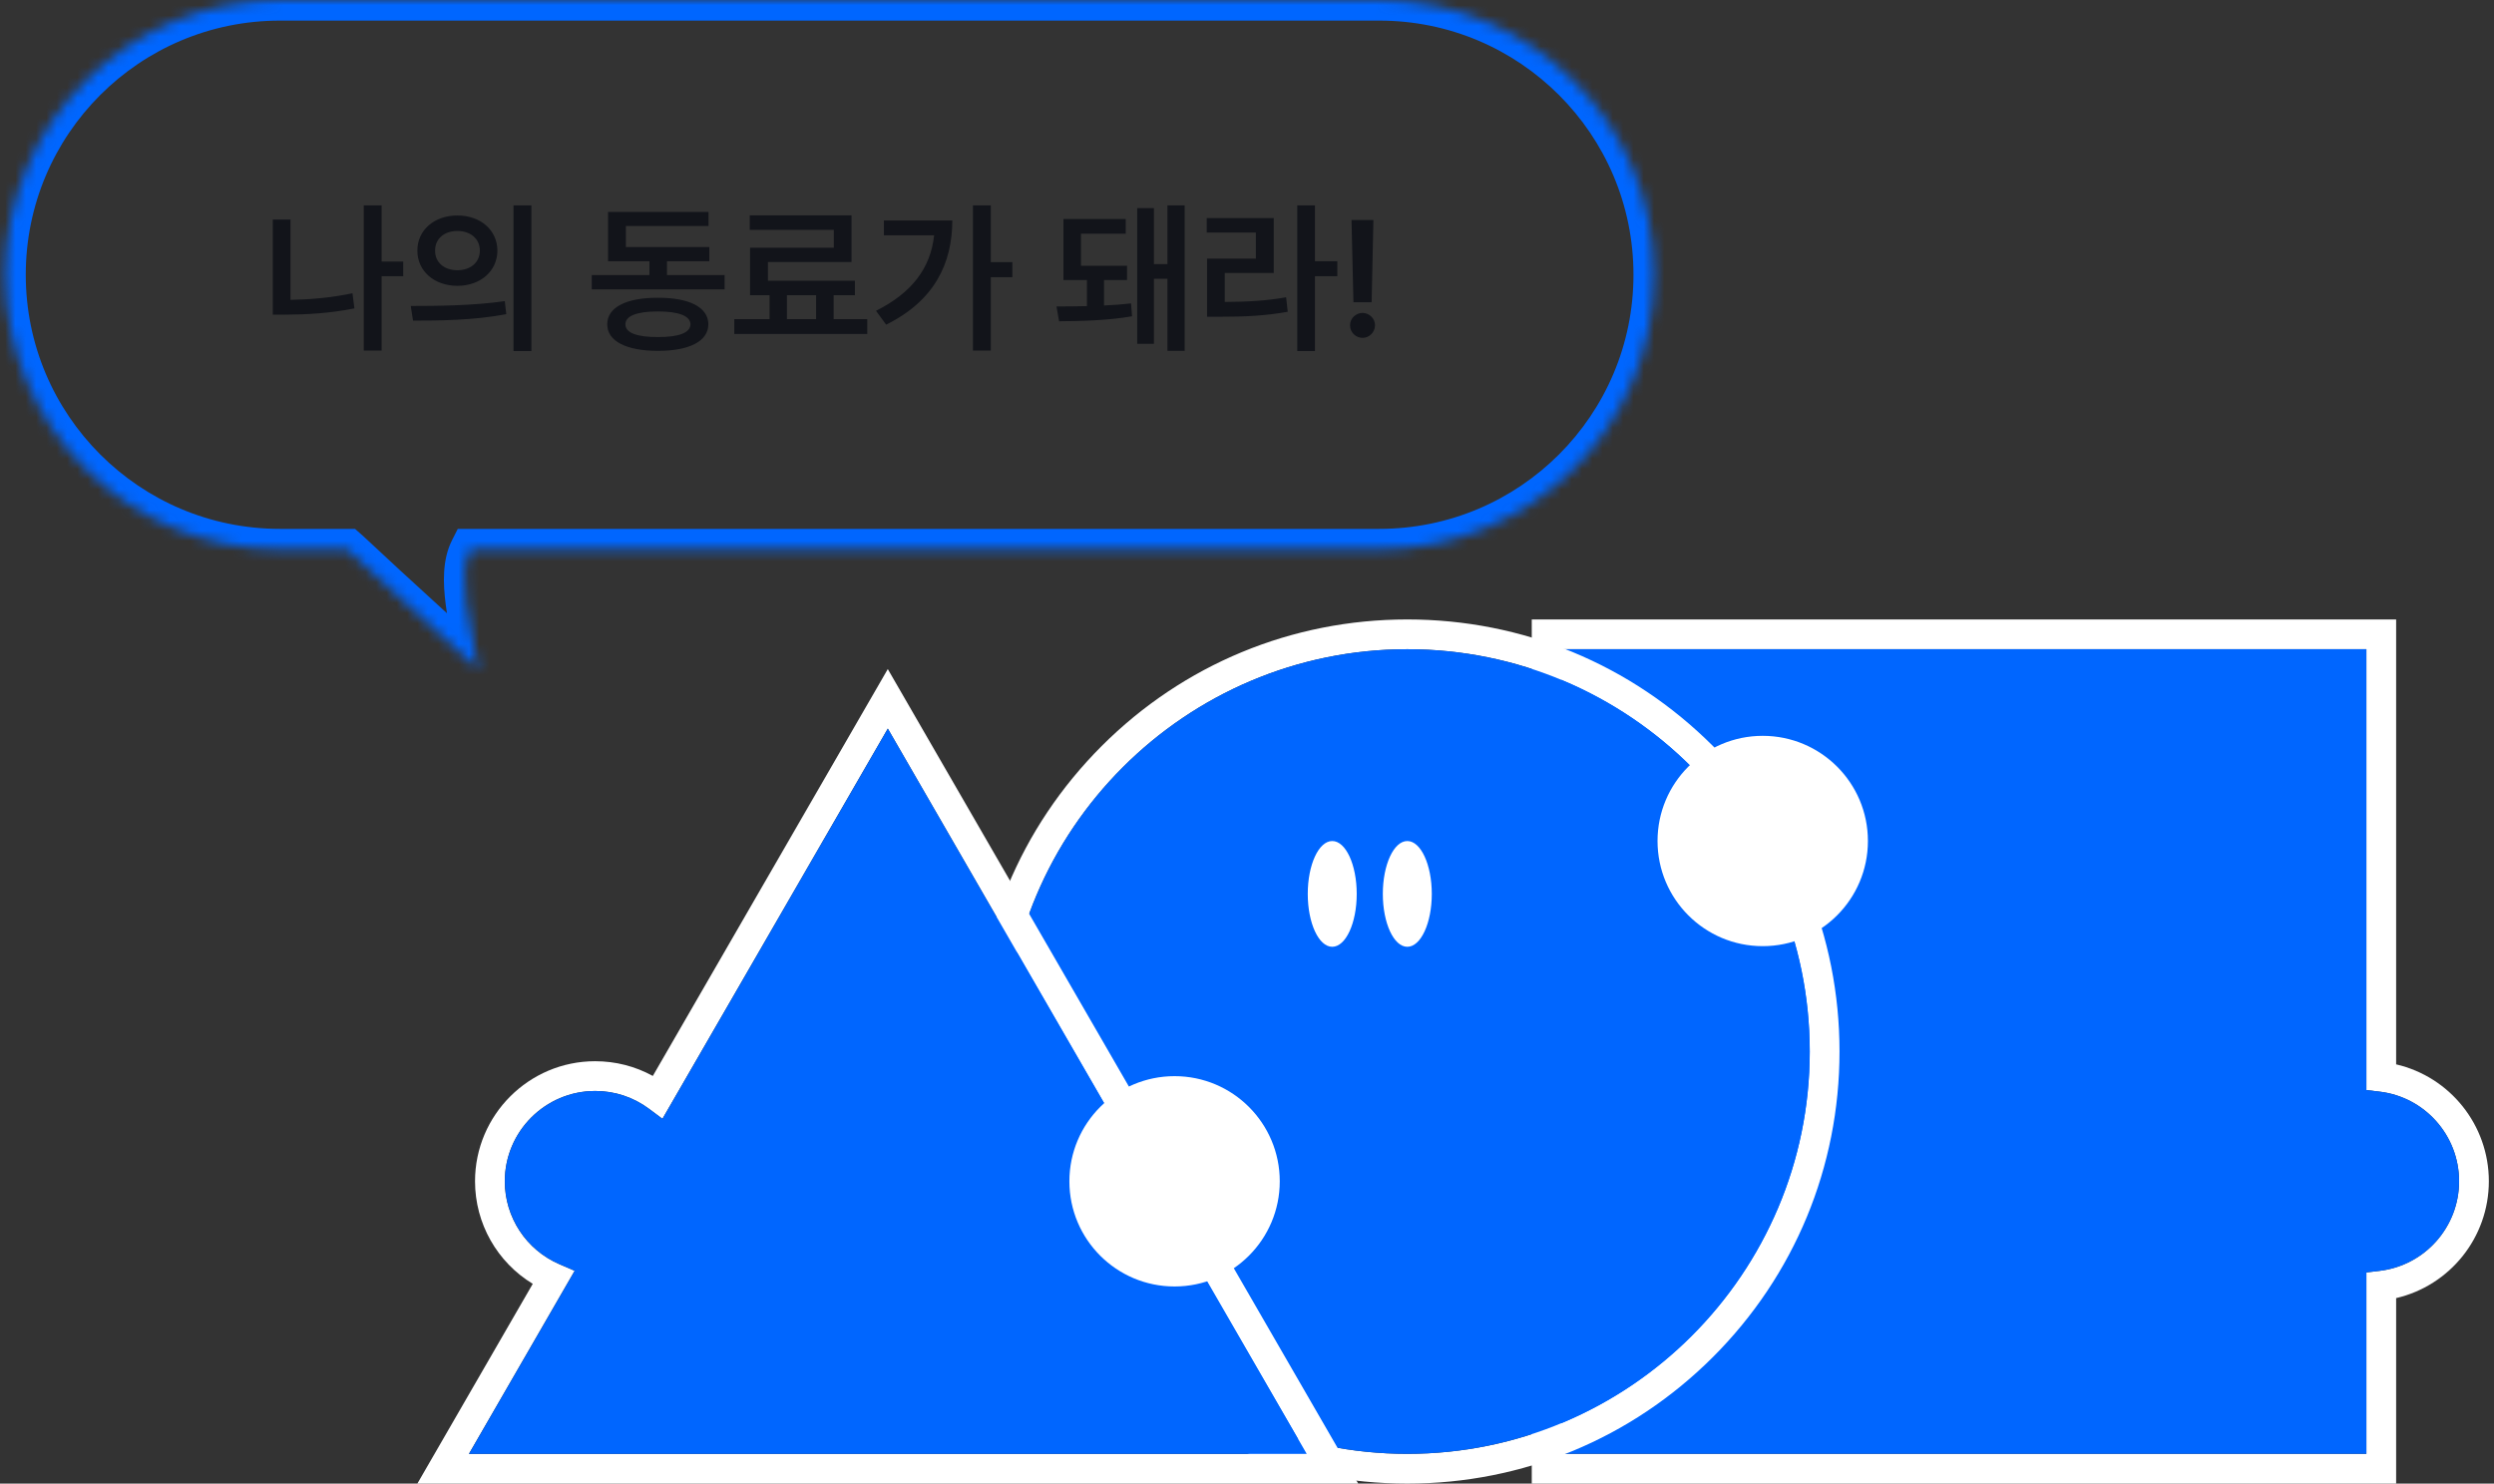 <svg width="242" height="144" viewBox="0 0 242 144" fill="none" xmlns="http://www.w3.org/2000/svg">
<rect x="0" y="0" width="242" height="144" fill="#333333" stroke="none"/>
<path d="M232.504 103.307V60.124H148.631V143.998H232.504V125.995C237.715 124.784 241.5 120.116 241.5 114.651C241.5 109.186 237.715 104.518 232.504 103.307ZM229.616 123.504V141.111H151.517V63.013H229.616V105.803L230.889 105.954C235.292 106.476 238.611 110.215 238.611 114.653C238.611 119.092 235.292 122.833 230.889 123.352L229.616 123.504Z" fill="white"/>
<path d="M230.892 105.954L229.618 105.802V63.012H151.52V141.111H229.618V123.503L230.892 123.352C235.295 122.83 238.614 119.091 238.614 114.653C238.614 110.214 235.295 106.473 230.892 105.954Z" fill="#0066FF"/>
<path d="M166.21 72.408C158.289 64.487 147.757 60.124 136.555 60.124C125.354 60.124 114.823 64.487 106.901 72.408C98.98 80.328 94.617 90.861 94.617 102.062C94.617 113.264 98.98 123.794 106.901 131.717C114.821 139.637 125.354 144 136.555 144C147.757 144 158.287 139.637 166.21 131.717C174.13 123.796 178.493 113.264 178.493 102.062C178.493 90.861 174.13 80.331 166.21 72.408ZM136.557 141.111C115.026 141.111 97.508 123.593 97.508 102.062C97.508 80.531 115.026 63.013 136.557 63.013C158.088 63.013 175.607 80.531 175.607 102.062C175.607 123.593 158.088 141.111 136.557 141.111Z" fill="white"/>
<path d="M136.554 63.012C115.023 63.012 97.505 80.531 97.505 102.061C97.505 123.592 115.023 141.111 136.554 141.111C158.085 141.111 175.603 123.592 175.603 102.061C175.603 80.531 158.085 63.012 136.554 63.012Z" fill="#0066FF"/>
<path d="M129.271 91.896C130.583 91.896 131.647 89.598 131.647 86.764C131.647 83.929 130.583 81.631 129.271 81.631C127.959 81.631 126.896 83.929 126.896 86.764C126.896 89.598 127.959 91.896 129.271 91.896Z" fill="white"/>
<path d="M136.555 91.896C137.867 91.896 138.931 89.598 138.931 86.763C138.931 83.929 137.867 81.631 136.555 81.631C135.243 81.631 134.18 83.929 134.18 86.763C134.18 89.598 135.243 91.896 136.555 91.896Z" fill="white"/>
<path d="M171.042 91.834C176.679 91.834 181.249 87.264 181.249 81.627C181.249 75.99 176.679 71.421 171.042 71.421C165.405 71.421 160.835 75.99 160.835 81.627C160.835 87.264 165.405 91.834 171.042 91.834Z" fill="white"/>
<path d="M131.79 144L86.145 64.942L63.345 104.433C61.639 103.494 59.729 103.003 57.746 103.003C51.322 103.003 46.094 108.229 46.094 114.653C46.094 118.762 48.249 122.518 51.695 124.61L40.5 143.997H131.79V144ZM57.746 105.889C59.649 105.889 61.458 106.489 62.977 107.622L64.277 108.593L86.145 70.717L126.789 141.113H45.501L55.759 123.345L54.271 122.703C51.057 121.313 48.98 118.155 48.98 114.655C48.98 109.822 52.913 105.892 57.744 105.892L57.746 105.889Z" fill="white"/>
<path d="M126.795 141.114L86.151 70.718L64.283 108.594L62.983 107.623C61.461 106.49 59.653 105.89 57.752 105.89C52.919 105.89 48.989 109.823 48.989 114.654C48.989 118.154 51.065 121.312 54.279 122.702L55.767 123.344L45.509 141.112H126.797L126.795 141.114Z" fill="#0066FF"/>
<path d="M113.972 124.866C119.61 124.866 124.179 120.296 124.179 114.659C124.179 109.022 119.61 104.453 113.972 104.453C108.335 104.453 103.766 109.022 103.766 114.659C103.766 120.296 108.335 124.866 113.972 124.866Z" fill="white"/>
<mask id="path-11-inside-1_1304_19763" fill="white">
<path d="M27.167 0C12.44 0 0.5 11.939 0.5 26.667C0.5 41.394 12.44 53.333 27.167 53.333H33.694C33.845 53.465 33.999 53.603 34.154 53.75C37.484 56.898 46.408 64.988 46.421 65C45.626 60.415 44.312 55.971 45.649 53.333H133.833C148.561 53.333 160.5 41.394 160.5 26.667C160.5 11.939 148.561 0 133.833 0H27.167Z"/>
</mask>
<path d="M0.5 26.667L-1.5 26.667V26.667H0.5ZM33.694 53.333V51.333H34.448L35.014 51.83L33.694 53.333ZM34.154 53.75L35.527 52.295L35.528 52.297L34.154 53.75ZM46.421 65L48.392 64.659L49.384 70.386L45.078 66.482L46.421 65ZM45.649 53.333L43.864 52.429L44.42 51.333H45.649V53.333ZM160.5 26.667H162.5V26.667L160.5 26.667ZM27.167 0V2C13.544 2 2.5 13.044 2.5 26.667H0.5H-1.5C-1.5 10.835 11.335 -2 27.167 -2V0ZM0.5 26.667L2.5 26.667C2.5 40.29 13.544 51.333 27.167 51.333V53.333V55.333C11.335 55.333 -1.5 42.499 -1.5 26.667L0.5 26.667ZM27.167 53.333V51.333H33.694V53.333V55.333H27.167V53.333ZM33.694 53.333L35.014 51.83C35.176 51.972 35.348 52.127 35.527 52.295L34.154 53.75L32.782 55.205C32.649 55.08 32.514 54.958 32.375 54.836L33.694 53.333ZM34.154 53.75L35.528 52.297C38.839 55.426 47.742 63.498 47.764 63.518L46.421 65L45.078 66.482C45.073 66.477 36.129 58.369 32.78 55.203L34.154 53.75ZM46.421 65L44.45 65.341C44.086 63.236 43.517 60.738 43.252 58.693C42.986 56.636 42.902 54.329 43.864 52.429L45.649 53.333L47.433 54.237C47.059 54.974 46.964 56.208 47.219 58.179C47.476 60.162 47.962 62.179 48.392 64.659L46.421 65ZM45.649 53.333V51.333H133.833V53.333V55.333H45.649V53.333ZM133.833 53.333V51.333C147.456 51.333 158.5 40.29 158.5 26.667L160.5 26.667L162.5 26.667C162.5 42.499 149.665 55.333 133.833 55.333V53.333ZM160.5 26.667H158.5C158.5 13.044 147.456 2 133.833 2V0V-2C149.665 -2 162.5 10.835 162.5 26.667H160.5ZM133.833 0V2H27.167V0V-2H133.833V0Z" fill="#0066FF" mask="url(#path-11-inside-1_1304_19763)"/>
<path d="M39.125 25.385V26.807H37.031V34.026H35.297V19.932H37.031V25.385H39.125ZM26.469 30.542V21.307H28.188V29.104C30.07 29.073 32.07 28.909 34.203 28.463L34.391 29.932C32.008 30.409 29.75 30.534 27.656 30.542H26.469ZM44.375 20.917C46.617 20.909 48.25 22.323 48.266 24.323C48.25 26.331 46.617 27.737 44.375 27.745C42.156 27.737 40.492 26.331 40.5 24.323C40.492 22.323 42.156 20.909 44.375 20.917ZM39.859 29.698C42.406 29.698 45.93 29.667 48.984 29.229L49.125 30.495C45.961 31.096 42.57 31.12 40.078 31.12L39.859 29.698ZM42.219 24.323C42.211 25.503 43.141 26.229 44.375 26.229C45.625 26.229 46.555 25.503 46.563 24.323C46.555 23.151 45.633 22.417 44.375 22.417C43.141 22.417 42.211 23.151 42.219 24.323ZM49.828 34.073V19.932H51.563V34.073H49.828ZM70.313 26.698V28.088H57.422V26.698H63.016V25.354H59V20.573H68.75V21.932H60.734V23.979H68.828V25.354H64.719V26.698H70.313ZM58.922 31.479C58.922 29.823 60.774 28.893 63.844 28.901C66.891 28.893 68.727 29.823 68.734 31.479C68.727 33.12 66.891 34.049 63.844 34.057C60.774 34.049 58.922 33.12 58.922 31.479ZM60.688 31.479C60.68 32.299 61.789 32.721 63.844 32.714C65.867 32.721 66.984 32.299 67 31.479C66.984 30.667 65.867 30.229 63.844 30.229C61.789 30.229 60.68 30.667 60.688 31.479ZM84.156 30.979V32.417H71.25V30.979H74.672V28.651H72.781V24.042H80.906V22.307H72.75V20.901H82.625V25.432H74.516V27.245H82.953V28.651H80.891V30.979H84.156ZM76.359 30.979H79.188V28.651H76.359V30.979ZM96.141 19.932V25.448H98.234V26.901H96.141V34.026H94.406V19.932H96.141ZM85 30.167C88.438 28.448 90.297 26.057 90.641 22.838H85.766V21.401H92.406C92.399 25.549 90.68 29.198 85.984 31.51L85 30.167ZM102.516 29.745C103.352 29.745 104.383 29.737 105.469 29.713V27.182H103.188V21.26H109.234V22.682H104.891V25.792H109.359V27.182H107.125V29.651C108.047 29.612 108.953 29.542 109.75 29.448L109.844 30.698C107.547 31.112 104.609 31.174 102.766 31.182L102.516 29.745ZM110.344 33.37V20.198H111.969V25.635H113.281V19.932H114.953V34.057H113.281V27.057H111.969V33.37H110.344ZM127.594 19.932V25.354H129.766V26.807H127.594V34.073H125.875V19.932H127.594ZM117.094 22.573V21.167H123.594V26.495H118.844V29.307C121.086 29.292 122.828 29.198 124.797 28.854L124.953 30.26C122.774 30.651 120.852 30.745 118.281 30.745H117.125V25.104H121.859V22.573H117.094ZM133.266 21.354L133.094 29.338H131.328L131.141 21.354H133.266ZM131 31.573C130.992 30.917 131.547 30.378 132.219 30.37C132.867 30.378 133.422 30.917 133.422 31.573C133.422 32.245 132.867 32.792 132.219 32.792C131.547 32.792 130.992 32.245 131 31.573Z" fill="#12141A"/>
</svg>
